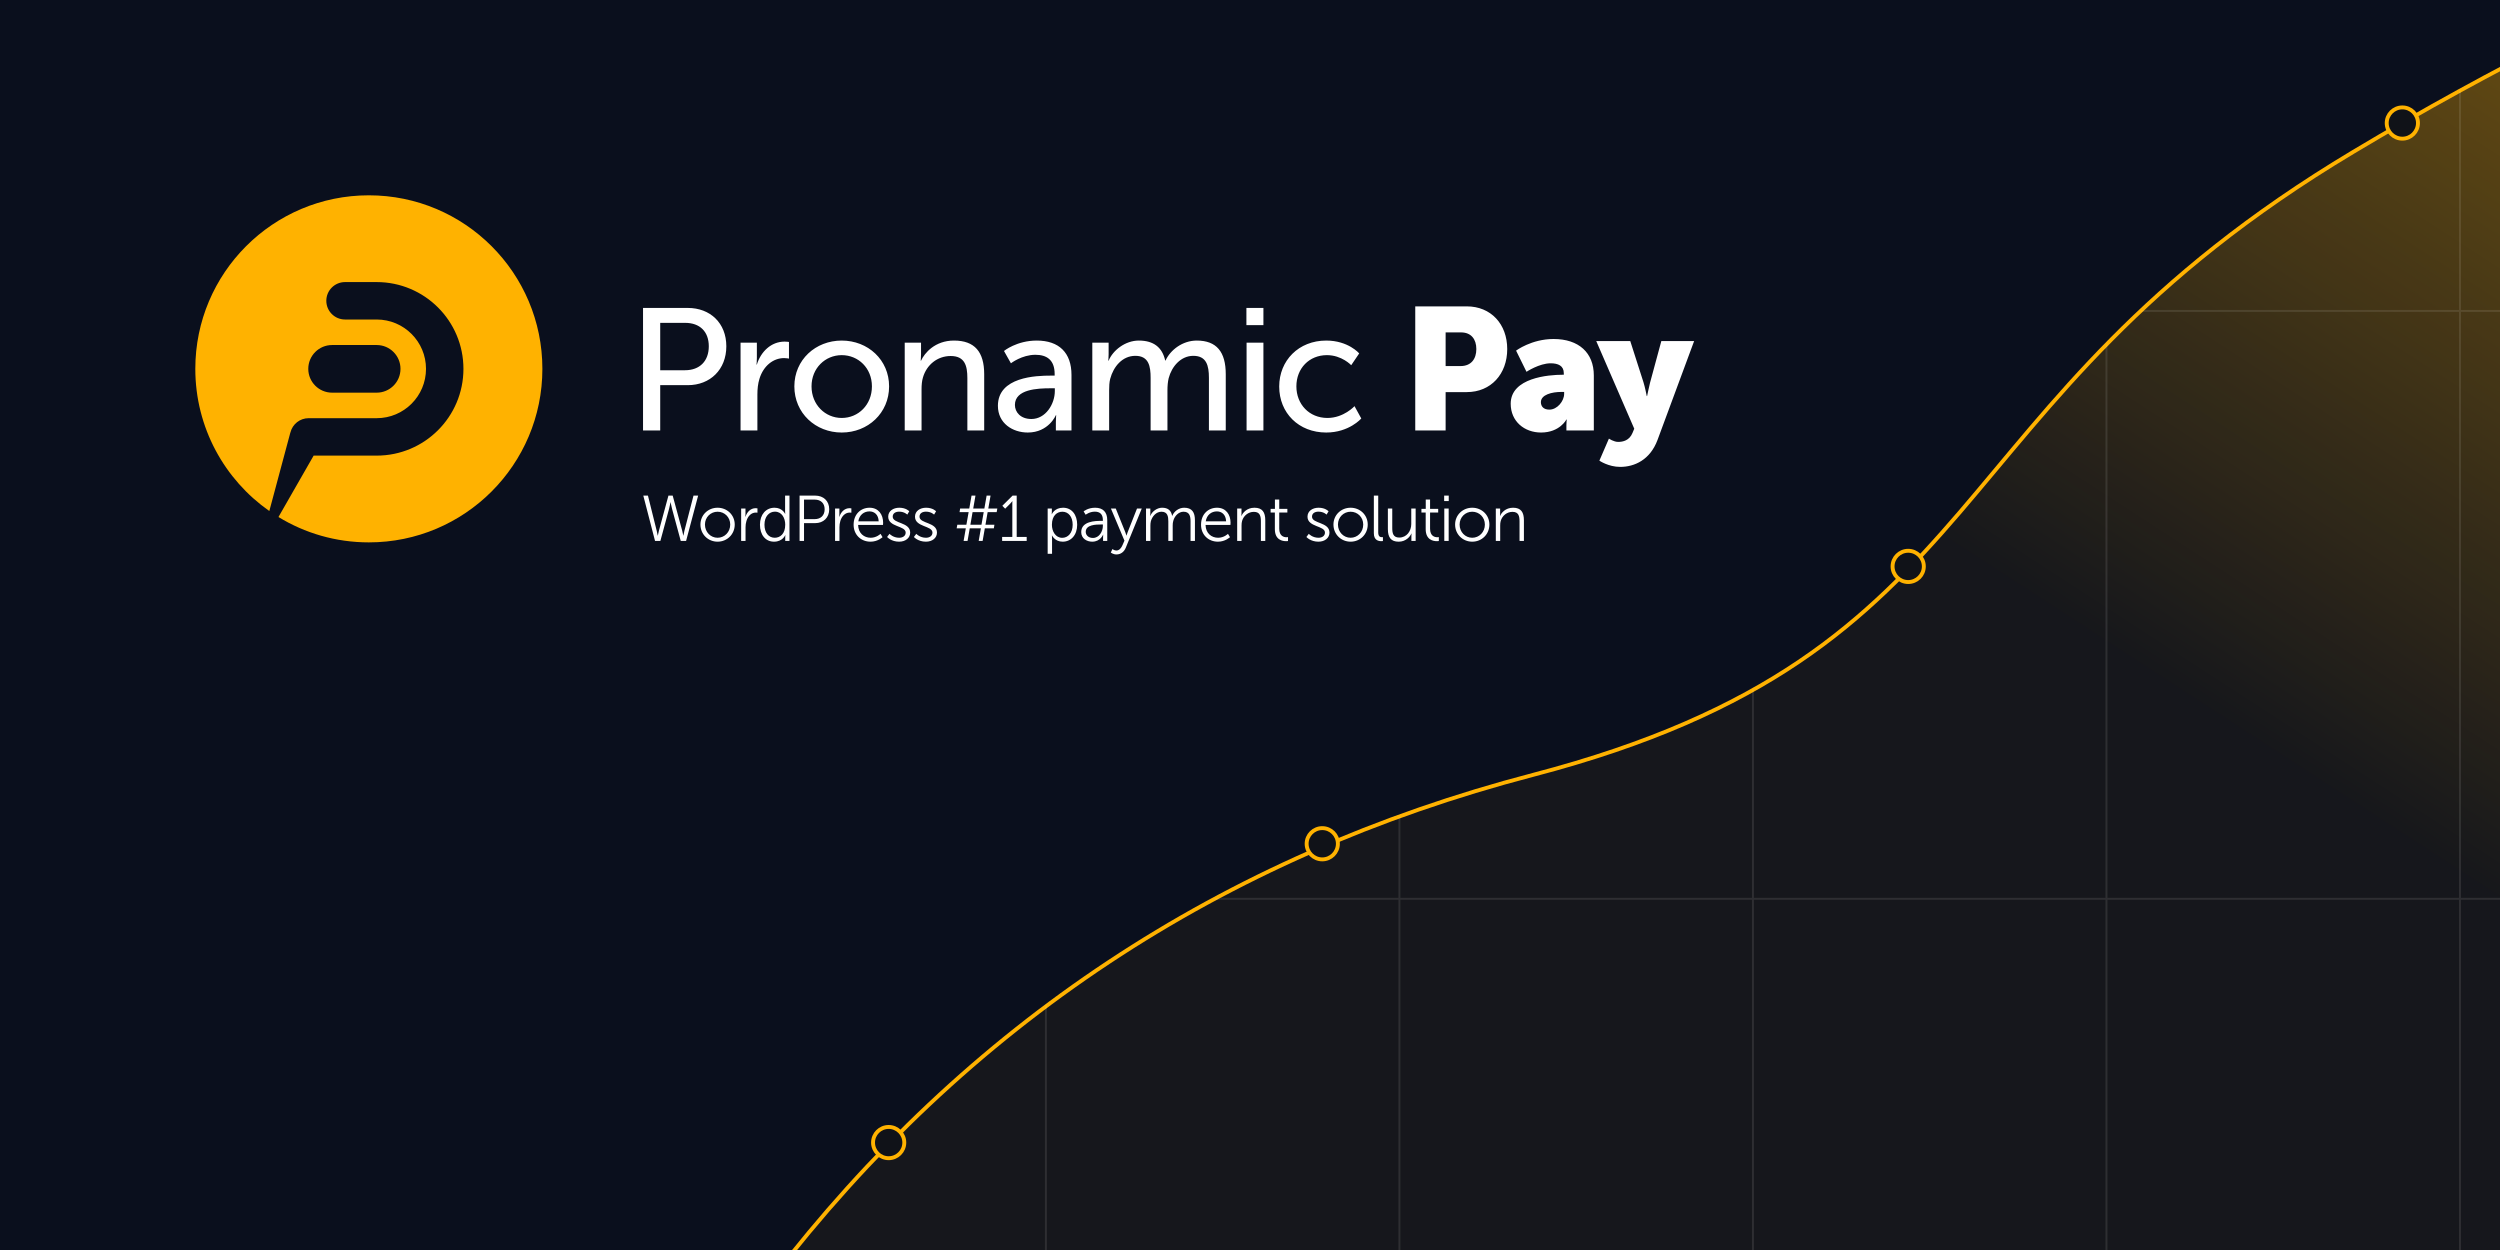 <?xml version="1.0" encoding="UTF-8"?>
<svg width="1280px" height="640px" viewBox="0 0 1280 640" version="1.1" xmlns="http://www.w3.org/2000/svg" xmlns:xlink="http://www.w3.org/1999/xlink">
    <title>Info</title>
    <defs>
        <rect id="path-1" x="0" y="0" width="1600" height="700"></rect>
        <linearGradient x1="64.944%" y1="64.492%" x2="100%" y2="31.635%" id="linearGradient-3">
            <stop stop-color="#FFB200" stop-opacity="0.05" offset="0%"></stop>
            <stop stop-color="#FFB200" stop-opacity="0.4" offset="100%"></stop>
        </linearGradient>
        <path d="M0,730.295 C100.144,599.913 230.144,513.817 390,472.008 C629.785,409.295 592.029,283.352 810,152.985 C955.314,66.074 1086.98,15.079 1205,0 L1205,730.295 L0,730.295 Z" id="path-4"></path>
    </defs>
    <g id="Info" stroke="none" stroke-width="1" fill="none" fill-rule="evenodd">
        <rect fill="#FFFFFF" x="0" y="0" width="1280" height="640"></rect>
        <g id="Group-2">
            <mask id="mask-2" fill="white">
                <use xlink:href="#path-1"></use>
            </mask>
            <use id="bg" fill="#0A0F1D" xlink:href="#path-1"></use>
            <g id="graph" mask="url(#mask-2)">
                <g transform="translate(395, -75.295)">
                    <g id="Group" stroke="none" stroke-width="1" fill="none">
                        <mask id="mask-5" fill="white">
                            <use xlink:href="#path-4"></use>
                        </mask>
                        <use id="Path" stroke="#FFB200" stroke-width="2" fill="url(#linearGradient-3)" xlink:href="#path-4"></use>
                        <g id="lines" opacity="0.1" mask="url(#mask-5)" fill="#FFFFFF">
                            <g transform="translate(52, 28.295)" id="Rectangle">
                                <rect x="812" y="0" width="1" height="729"></rect>
                                <rect x="631" y="0" width="1" height="729"></rect>
                                <rect x="450" y="0" width="1" height="729"></rect>
                                <rect x="269" y="0" width="1" height="729"></rect>
                                <rect x="88" y="0" width="1" height="729"></rect>
                                <rect x="0" y="506.705" width="1337" height="1"></rect>
                                <rect x="0" y="205.705" width="1337" height="1"></rect>
                            </g>
                        </g>
                    </g>
                    <circle id="Oval" stroke="#FFB200" stroke-width="2" fill="#101218" cx="582" cy="365.295" r="8"></circle>
                    <circle id="Oval" stroke="#FFB200" stroke-width="2" fill="#101218" cx="835" cy="138.295" r="8"></circle>
                    <circle id="Oval" stroke="#FFB200" stroke-width="2" fill="#101218" cx="282" cy="507.295" r="8"></circle>
                    <circle id="Oval" stroke="#FFB200" stroke-width="2" fill="#101218" cx="60" cy="660.295" r="8"></circle>
                </g>
            </g>
        </g>
        <g id="Branding/Pay-off" transform="translate(329.37, 253.753)" fill="#FFFFFF" fill-rule="nonzero">
            <path d="M13.99,3.399 L13.924,3.399 C13.924,3.399 13.561,5.378 13.166,6.863 L8.744,23.196 L6.005,23.196 L0,-2.84217094e-14 L2.376,-2.84217094e-14 L6.863,18.016 C7.16,19.204 7.391,20.491 7.391,20.491 L7.457,20.491 C7.49,20.491 7.655,19.204 7.985,18.016 L12.869,-2.84217094e-14 L15.046,-2.84217094e-14 L19.93,18.016 C20.26,19.204 20.425,20.491 20.458,20.491 L20.524,20.491 C20.524,20.491 20.755,19.204 21.052,18.016 L25.704,-2.84217094e-14 L28.08,-2.84217094e-14 L21.91,23.196 L19.171,23.196 L14.749,6.863 C14.353,5.378 13.99,3.399 13.99,3.399 Z M29.259,14.815 C29.259,9.899 33.185,6.203 38.036,6.203 C42.886,6.203 46.813,9.899 46.813,14.815 C46.813,19.831 42.886,23.592 38.036,23.592 C33.185,23.592 29.259,19.831 29.259,14.815 Z M31.568,14.815 C31.568,18.676 34.472,21.58 38.036,21.58 C41.599,21.58 44.503,18.676 44.503,14.815 C44.503,11.054 41.599,8.249 38.036,8.249 C34.472,8.249 31.568,11.054 31.568,14.815 Z M50.103,23.196 L50.103,6.599 L52.314,6.599 L52.314,9.536 C52.314,10.262 52.248,10.856 52.248,10.856 L52.314,10.856 C53.106,8.348 54.954,6.434 57.56,6.434 C58.022,6.434 58.451,6.533 58.451,6.533 L58.451,8.744 C58.451,8.744 58.055,8.678 57.626,8.678 C55.284,8.678 53.535,10.526 52.809,12.968 C52.479,14.023 52.347,15.145 52.347,16.201 L52.347,23.196 L50.103,23.196 Z M59.729,14.881 C59.729,9.635 62.831,6.203 67.186,6.203 C71.212,6.203 72.598,9.338 72.598,9.338 L72.664,9.338 C72.664,9.338 72.598,8.777 72.598,8.084 L72.598,-2.84217094e-14 L74.842,-2.84217094e-14 L74.842,23.196 L72.664,23.196 L72.664,21.448 C72.664,20.722 72.73,20.26 72.73,20.26 L72.664,20.26 C72.664,20.26 71.311,23.592 66.955,23.592 C62.501,23.592 59.729,20.029 59.729,14.881 Z M62.039,14.881 C62.039,18.973 64.184,21.58 67.285,21.58 C70.057,21.58 72.664,19.6 72.664,14.881 C72.664,11.516 70.948,8.216 67.384,8.216 C64.448,8.216 62.039,10.691 62.039,14.881 Z M80.013,23.196 L80.013,-2.84217094e-14 L88.031,-2.84217094e-14 C92.189,-2.84217094e-14 95.191,2.706 95.191,6.995 C95.191,11.318 92.189,14.089 88.031,14.089 L82.29,14.089 L82.29,23.196 L80.013,23.196 Z M82.29,12.044 L87.734,12.044 C90.836,12.044 92.848,10.163 92.848,6.995 C92.848,3.861 90.836,2.046 87.767,2.046 L82.29,2.046 L82.29,12.044 Z M98.185,23.196 L98.185,6.599 L100.396,6.599 L100.396,9.536 C100.396,10.262 100.33,10.856 100.33,10.856 L100.396,10.856 C101.188,8.348 103.035,6.434 105.642,6.434 C106.104,6.434 106.533,6.533 106.533,6.533 L106.533,8.744 C106.533,8.744 106.137,8.678 105.708,8.678 C103.365,8.678 101.616,10.526 100.891,12.968 C100.561,14.023 100.429,15.145 100.429,16.201 L100.429,23.196 L98.185,23.196 Z M107.679,14.914 C107.679,9.47 111.374,6.203 115.862,6.203 C120.448,6.203 122.791,9.734 122.791,13.858 C122.791,14.254 122.725,15.013 122.725,15.013 L109.989,15.013 C110.088,19.27 112.991,21.58 116.423,21.58 C119.458,21.58 121.471,19.567 121.471,19.567 L122.494,21.283 C122.494,21.283 120.085,23.592 116.357,23.592 C111.407,23.592 107.679,20.029 107.679,14.914 Z M110.088,13.166 L120.514,13.166 C120.382,9.701 118.271,8.084 115.796,8.084 C113.024,8.084 110.615,9.833 110.088,13.166 Z M124.828,21.184 L126.049,19.567 C126.049,19.567 127.897,21.58 130.998,21.58 C132.78,21.58 134.331,20.689 134.331,18.94 C134.331,15.31 125.389,16.201 125.389,10.79 C125.389,7.82 128.061,6.203 131.064,6.203 C134.562,6.203 136.179,8.018 136.179,8.018 L135.156,9.734 C135.156,9.734 133.737,8.216 130.998,8.216 C129.315,8.216 127.699,8.942 127.699,10.79 C127.699,14.452 136.641,13.462 136.641,18.94 C136.641,21.646 134.298,23.592 130.965,23.592 C126.94,23.592 124.828,21.184 124.828,21.184 Z M138.545,21.184 L139.766,19.567 C139.766,19.567 141.614,21.58 144.716,21.58 C146.497,21.58 148.048,20.689 148.048,18.94 C148.048,15.31 139.106,16.201 139.106,10.79 C139.106,7.82 141.779,6.203 144.782,6.203 C148.279,6.203 149.896,8.018 149.896,8.018 L148.873,9.734 C148.873,9.734 147.454,8.216 144.716,8.216 C143.033,8.216 141.416,8.942 141.416,10.79 C141.416,14.452 150.358,13.462 150.358,18.94 C150.358,21.646 148.015,23.592 144.683,23.592 C140.657,23.592 138.545,21.184 138.545,21.184 Z M164,23.196 L165.122,16.762 L160.437,16.762 L160.767,14.914 L165.419,14.914 L166.574,8.447 L161.922,8.447 L162.219,6.599 L166.904,6.599 L168.059,-2.84217094e-14 L170.072,-2.84217094e-14 L168.917,6.599 L174.625,6.599 L175.78,-2.84217094e-14 L177.793,-2.84217094e-14 L176.638,6.599 L181.257,6.599 L180.928,8.447 L176.308,8.447 L175.186,14.914 L179.773,14.914 L179.476,16.762 L174.856,16.762 L173.734,23.196 L171.722,23.196 L172.843,16.762 L167.135,16.762 L166.013,23.196 L164,23.196 Z M167.465,14.914 L173.14,14.914 L174.295,8.447 L168.587,8.447 L167.465,14.914 Z M183.723,23.196 L183.723,21.151 L188.937,21.151 L188.937,4.125 C188.937,3.465 188.97,2.838 188.97,2.838 L188.904,2.838 C188.904,2.838 188.673,3.333 187.749,4.224 L185.274,6.698 L183.822,5.213 L189.069,-2.84217094e-14 L191.18,-2.84217094e-14 L191.18,21.151 L196.295,21.151 L196.295,23.196 L183.723,23.196 Z M207.034,29.796 L207.034,6.599 L209.178,6.599 L209.178,8.216 C209.178,8.942 209.112,9.503 209.112,9.503 L209.178,9.503 C209.178,9.503 210.531,6.203 214.92,6.203 C219.374,6.203 222.146,9.767 222.146,14.914 C222.146,20.161 219.011,23.592 214.722,23.592 C210.729,23.592 209.277,20.425 209.277,20.425 L209.211,20.425 C209.211,20.425 209.277,21.019 209.277,21.877 L209.277,29.796 L207.034,29.796 Z M209.211,14.947 C209.211,18.28 211.059,21.613 214.491,21.613 C217.427,21.613 219.836,19.138 219.836,14.914 C219.836,10.856 217.691,8.249 214.59,8.249 C211.818,8.249 209.211,10.229 209.211,14.947 Z M224.216,18.676 C224.216,13.067 231.508,12.935 234.378,12.935 L235.302,12.935 L235.302,12.506 C235.302,9.305 233.554,8.216 231.178,8.216 C228.439,8.216 226.492,9.8 226.492,9.8 L225.436,8.084 C225.436,8.084 227.614,6.203 231.343,6.203 C235.335,6.203 237.546,8.414 237.546,12.572 L237.546,23.196 L235.401,23.196 L235.401,21.382 C235.401,20.557 235.467,19.996 235.467,19.996 L235.401,19.996 C235.401,19.996 234.016,23.592 229.858,23.592 C227.086,23.592 224.216,21.976 224.216,18.676 Z M226.525,18.544 C226.525,20.095 227.746,21.679 230.221,21.679 C233.389,21.679 235.302,18.379 235.302,15.508 L235.302,14.782 L234.345,14.782 C231.739,14.782 226.525,14.881 226.525,18.544 Z M239.352,29.136 L240.21,27.354 C240.21,27.354 241.134,28.113 242.19,28.113 C243.641,28.113 244.664,26.925 245.324,25.407 L246.347,23.064 L239.418,6.599 L241.893,6.599 L246.776,18.709 C247.106,19.534 247.37,20.458 247.37,20.458 L247.436,20.458 C247.436,20.458 247.667,19.534 247.997,18.709 L252.781,6.599 L255.223,6.599 L247.04,26.661 C246.182,28.773 244.466,30.126 242.256,30.126 C240.54,30.126 239.352,29.136 239.352,29.136 Z M257.392,23.196 L257.392,6.599 L259.603,6.599 L259.603,9.074 C259.603,9.8 259.537,10.394 259.537,10.394 L259.603,10.394 C260.395,8.15 263.034,6.203 265.608,6.203 C268.677,6.203 270.26,7.622 270.755,10.361 L270.821,10.361 C271.712,8.117 274.121,6.203 276.926,6.203 C280.951,6.203 282.436,8.546 282.436,12.638 L282.436,23.196 L280.192,23.196 L280.192,13.199 C280.192,10.493 279.631,8.249 276.596,8.249 C274.055,8.249 271.976,10.493 271.349,12.935 C271.118,13.66 271.052,14.452 271.052,15.343 L271.052,23.196 L268.809,23.196 L268.809,13.199 C268.809,10.691 268.446,8.249 265.311,8.249 C262.605,8.249 260.559,10.592 259.867,13.133 C259.702,13.825 259.636,14.584 259.636,15.343 L259.636,23.196 L257.392,23.196 Z M285.562,14.914 C285.562,9.47 289.257,6.203 293.745,6.203 C298.331,6.203 300.674,9.734 300.674,13.858 C300.674,14.254 300.608,15.013 300.608,15.013 L287.871,15.013 C287.97,19.27 290.874,21.58 294.306,21.58 C297.341,21.58 299.354,19.567 299.354,19.567 L300.377,21.283 C300.377,21.283 297.968,23.592 294.24,23.592 C289.29,23.592 285.562,20.029 285.562,14.914 Z M287.97,13.166 L298.397,13.166 C298.265,9.701 296.153,8.084 293.679,8.084 C290.907,8.084 288.498,9.833 287.97,13.166 Z M304.064,23.196 L304.064,6.599 L306.274,6.599 L306.274,9.074 C306.274,9.8 306.208,10.394 306.208,10.394 L306.274,10.394 C306.868,8.876 308.98,6.203 312.907,6.203 C316.998,6.203 318.45,8.546 318.45,12.638 L318.45,23.196 L316.206,23.196 L316.206,13.232 C316.206,10.625 315.81,8.315 312.61,8.315 C309.772,8.315 307.33,10.262 306.571,13.001 C306.373,13.693 306.307,14.452 306.307,15.244 L306.307,23.196 L304.064,23.196 Z M323.357,17.158 L323.357,8.678 L321.18,8.678 L321.18,6.797 L323.39,6.797 L323.39,2.013 L325.601,2.013 L325.601,6.797 L329.759,6.797 L329.759,8.678 L325.601,8.678 L325.601,16.927 C325.601,20.821 328.076,21.316 329.33,21.316 C329.792,21.316 330.089,21.25 330.089,21.25 L330.089,23.262 C330.089,23.262 329.726,23.328 329.132,23.328 C327.218,23.328 323.357,22.701 323.357,17.158 Z M339.508,21.184 L340.728,19.567 C340.728,19.567 342.576,21.58 345.678,21.58 C347.46,21.58 349.01,20.689 349.01,18.94 C349.01,15.31 340.068,16.201 340.068,10.79 C340.068,7.82 342.741,6.203 345.744,6.203 C349.241,6.203 350.858,8.018 350.858,8.018 L349.835,9.734 C349.835,9.734 348.417,8.216 345.678,8.216 C343.995,8.216 342.378,8.942 342.378,10.79 C342.378,14.452 351.32,13.462 351.32,18.94 C351.32,21.646 348.977,23.592 345.645,23.592 C341.619,23.592 339.508,21.184 339.508,21.184 Z M353.357,14.815 C353.357,9.899 357.284,6.203 362.134,6.203 C366.984,6.203 370.911,9.899 370.911,14.815 C370.911,19.831 366.984,23.592 362.134,23.592 C357.284,23.592 353.357,19.831 353.357,14.815 Z M355.667,14.815 C355.667,18.676 358.57,21.58 362.134,21.58 C365.698,21.58 368.601,18.676 368.601,14.815 C368.601,11.054 365.698,8.249 362.134,8.249 C358.57,8.249 355.667,11.054 355.667,14.815 Z M374.037,19.27 L374.037,-2.84217094e-14 L376.28,-2.84217094e-14 L376.28,18.775 C376.28,20.953 377.27,21.283 378.128,21.283 C378.425,21.283 378.689,21.25 378.689,21.25 L378.689,23.262 C378.689,23.262 378.293,23.328 377.864,23.328 C376.478,23.328 374.037,22.899 374.037,19.27 Z M381.221,17.158 L381.221,6.599 L383.465,6.599 L383.465,16.564 C383.465,19.171 383.861,21.481 387.061,21.481 C390.856,21.481 393.198,18.148 393.198,14.551 L393.198,6.599 L395.442,6.599 L395.442,23.196 L393.264,23.196 L393.264,20.722 C393.264,19.996 393.33,19.402 393.33,19.402 L393.264,19.402 C392.605,21.019 390.427,23.592 386.764,23.592 C382.871,23.592 381.221,21.481 381.221,17.158 Z M400.581,17.158 L400.581,8.678 L398.403,8.678 L398.403,6.797 L400.614,6.797 L400.614,2.013 L402.824,2.013 L402.824,6.797 L406.982,6.797 L406.982,8.678 L402.824,8.678 L402.824,16.927 C402.824,20.821 405.299,21.316 406.553,21.316 C407.015,21.316 407.312,21.25 407.312,21.25 L407.312,23.262 C407.312,23.262 406.949,23.328 406.355,23.328 C404.441,23.328 400.581,22.701 400.581,17.158 Z M410.042,2.805 L410.042,-2.84217094e-14 L412.384,-2.84217094e-14 L412.384,2.805 L410.042,2.805 Z M410.108,23.196 L410.108,6.599 L412.351,6.599 L412.351,23.196 L410.108,23.196 Z M415.642,14.815 C415.642,9.899 419.568,6.203 424.419,6.203 C429.269,6.203 433.196,9.899 433.196,14.815 C433.196,19.831 429.269,23.592 424.419,23.592 C419.568,23.592 415.642,19.831 415.642,14.815 Z M417.952,14.815 C417.952,18.676 420.855,21.58 424.419,21.58 C427.983,21.58 430.886,18.676 430.886,14.815 C430.886,11.054 427.983,8.249 424.419,8.249 C420.855,8.249 417.952,11.054 417.952,14.815 Z M436.487,23.196 L436.487,6.599 L438.697,6.599 L438.697,9.074 C438.697,9.8 438.631,10.394 438.631,10.394 L438.697,10.394 C439.291,8.876 441.403,6.203 445.33,6.203 C449.421,6.203 450.873,8.546 450.873,12.638 L450.873,23.196 L448.629,23.196 L448.629,13.232 C448.629,10.625 448.233,8.315 445.033,8.315 C442.195,8.315 439.753,10.262 438.994,13.001 C438.796,13.693 438.73,14.452 438.73,15.244 L438.73,23.196 L436.487,23.196 Z" id="pay-off"></path>
        </g>
        <g id="Branding/Logo-(horizontal,-payline)" transform="translate(100, 100)">
            <g id="Branding/Logo" transform="translate(0, -0)" fill="#FFB200">
                <path d="M88.849,0 C137.919,0 177.699,39.779 177.699,88.849 C177.699,137.919 137.919,177.699 88.849,177.699 C71.895,177.699 56.05,172.95 42.572,164.71 L60.583,133.274 L92.856,133.274 C117.391,133.274 137.281,113.384 137.281,88.849 C137.281,64.314 117.391,44.425 92.856,44.425 L76.654,44.425 C71.362,44.425 67.073,48.715 67.073,54.006 C67.073,59.298 71.362,63.588 76.654,63.588 L92.856,63.588 C106.808,63.588 118.117,74.898 118.117,88.849 C118.117,102.801 106.808,114.11 92.856,114.11 L58.013,114.11 C53.547,114.11 49.794,117.166 48.732,121.301 C48.655,121.524 48.584,121.752 48.522,121.984 L37.894,161.644 C14.98,145.575 0,118.962 0,88.849 C0,39.779 39.779,0 88.849,0 Z M92.856,76.654 L70.034,76.654 C63.299,76.654 57.839,82.114 57.839,88.849 C57.839,95.584 63.299,101.044 70.034,101.044 L92.856,101.044 C99.591,101.044 105.051,95.584 105.051,88.849 C105.051,82.114 99.591,76.654 92.856,76.654 Z" id="logo"></path>
            </g>
            <g id="Branding/Name" transform="translate(229.231, 56.864)" fill="#FFFFFF" fill-rule="nonzero">
                <path d="M0,63.527 L0,0.8 L22.923,0.8 C34.385,0.8 42.648,8.53 42.648,20.435 C42.648,32.341 34.385,40.338 22.923,40.338 L8.796,40.338 L8.796,63.527 L0,63.527 Z M8.796,32.697 L21.502,32.697 C29.054,32.697 33.674,27.988 33.674,20.435 C33.674,12.883 29.054,8.441 21.59,8.441 L8.796,8.441 L8.796,32.697 Z M49.933,63.527 L49.933,18.57 L58.285,18.57 L58.285,26.388 C58.285,28.254 58.107,29.765 58.107,29.765 L58.285,29.765 C60.329,23.19 65.571,18.036 72.501,18.036 C73.656,18.036 74.722,18.214 74.722,18.214 L74.722,26.744 C74.722,26.744 73.567,26.477 72.234,26.477 C66.726,26.477 61.661,30.386 59.618,37.05 C58.818,39.627 58.552,42.381 58.552,45.135 L58.552,63.527 L49.933,63.527 Z M77.477,40.96 C77.477,27.366 88.316,17.503 101.732,17.503 C115.149,17.503 125.988,27.366 125.988,40.96 C125.988,54.642 115.149,64.593 101.732,64.593 C88.316,64.593 77.477,54.642 77.477,40.96 Z M86.273,40.96 C86.273,50.378 93.292,57.13 101.732,57.13 C110.262,57.13 117.192,50.378 117.192,40.96 C117.192,31.63 110.262,24.967 101.732,24.967 C93.292,24.967 86.273,31.63 86.273,40.96 Z M133.985,63.527 L133.985,18.57 L142.337,18.57 L142.337,24.522 C142.337,26.299 142.159,27.81 142.159,27.81 L142.337,27.81 C144.114,23.9 149.445,17.503 159.218,17.503 C169.791,17.503 174.678,23.279 174.678,34.74 L174.678,63.527 L166.059,63.527 L166.059,36.695 C166.059,30.386 164.727,25.411 157.53,25.411 C150.688,25.411 145.18,29.942 143.314,36.428 C142.781,38.205 142.603,40.249 142.603,42.47 L142.603,63.527 L133.985,63.527 Z M181.697,50.911 C181.697,36.073 201.244,35.451 208.796,35.451 L210.751,35.451 L210.751,34.651 C210.751,27.277 206.575,24.789 200.888,24.789 C193.958,24.789 188.361,29.143 188.361,29.143 L184.807,22.834 C184.807,22.834 191.293,17.503 201.599,17.503 C212.972,17.503 219.369,23.723 219.369,35.095 L219.369,63.527 L211.373,63.527 L211.373,59.262 C211.373,57.219 211.55,55.709 211.55,55.709 L211.373,55.709 C211.373,55.709 207.73,64.593 196.979,64.593 C189.249,64.593 181.697,59.884 181.697,50.911 Z M190.404,50.466 C190.404,54.109 193.247,57.663 198.845,57.663 C206.13,57.663 210.839,50.022 210.839,43.358 L210.839,41.937 L208.618,41.937 C202.132,41.937 190.404,42.381 190.404,50.466 Z M230.031,63.527 L230.031,18.57 L238.383,18.57 L238.383,24.522 C238.383,26.299 238.205,27.81 238.205,27.81 L238.383,27.81 C240.515,22.568 246.823,17.503 253.842,17.503 C261.395,17.503 265.837,20.968 267.348,27.721 L267.525,27.721 C270.013,22.301 276.233,17.503 283.518,17.503 C293.647,17.503 298.356,23.279 298.356,34.74 L298.356,63.527 L289.738,63.527 L289.738,36.606 C289.738,30.298 288.494,25.322 281.741,25.322 C275.433,25.322 270.724,30.653 269.125,36.784 C268.68,38.649 268.503,40.693 268.503,43.003 L268.503,63.527 L259.884,63.527 L259.884,36.606 C259.884,30.742 258.996,25.322 252.066,25.322 C245.491,25.322 240.87,30.742 239.182,37.139 C238.738,38.916 238.649,40.96 238.649,43.003 L238.649,63.527 L230.031,63.527 Z M308.929,9.596 L308.929,0.8 L317.636,0.8 L317.636,9.596 L308.929,9.596 Z M309.018,63.527 L309.018,18.57 L317.636,18.57 L317.636,63.527 L309.018,63.527 Z M325.722,41.048 C325.722,27.721 335.673,17.503 349.8,17.503 C361.084,17.503 366.681,24.078 366.681,24.078 L362.594,30.12 C362.594,30.12 357.796,24.967 350.155,24.967 C341.093,24.967 334.518,31.719 334.518,40.96 C334.518,50.111 341.093,57.13 350.422,57.13 C358.774,57.13 364.282,51.088 364.282,51.088 L367.747,57.397 C367.747,57.397 361.528,64.593 349.8,64.593 C335.673,64.593 325.722,54.553 325.722,41.048 Z M395.379,63.527 L395.379,7.10542736e-15 L421.768,7.10542736e-15 C434.118,7.10542736e-15 442.47,9.063 442.47,21.857 C442.47,34.651 434.118,43.892 421.768,43.892 L410.928,43.892 L410.928,63.527 L395.379,63.527 Z M410.928,30.564 L418.569,30.564 C423.989,30.564 426.654,26.921 426.654,21.857 C426.654,16.793 423.989,13.327 418.836,13.327 L410.928,13.327 L410.928,30.564 Z M444.247,49.844 C444.247,36.517 463.705,35.007 470.813,35.007 L471.434,35.007 L471.434,34.207 C471.434,30.386 468.502,29.143 464.682,29.143 C458.907,29.143 452.332,33.496 452.332,33.496 L447.001,22.657 C447.001,22.657 454.908,16.704 466.192,16.704 C479.076,16.704 486.805,23.723 486.805,35.362 L486.805,63.527 L472.767,63.527 L472.767,60.773 C472.767,59.262 472.945,57.93 472.945,57.93 L472.767,57.93 C472.767,57.93 469.391,64.593 459.795,64.593 C451.266,64.593 444.247,58.907 444.247,49.844 Z M459.706,49.045 C459.706,51.177 461.039,52.865 464.06,52.865 C468.058,52.865 471.612,48.512 471.612,44.78 L471.612,43.803 L470.191,43.803 C465.304,43.803 459.706,45.224 459.706,49.045 Z M489.649,78.987 L494.535,67.703 C494.535,67.703 497.023,69.391 499.244,69.391 C501.732,69.391 505.02,68.681 506.619,64.771 L507.507,62.639 L488.049,17.77 L505.464,17.77 L512.216,38.827 C513.016,41.315 513.904,45.935 513.904,45.935 L514.082,45.935 C514.082,45.935 514.971,41.581 515.593,39.094 L521.368,17.77 L538.16,17.77 L519.413,68.414 C515.593,78.632 507.596,82.186 500.31,82.186 C494.269,82.186 489.649,78.987 489.649,78.987 Z" id="name"></path>
            </g>
        </g>
    </g>
</svg>